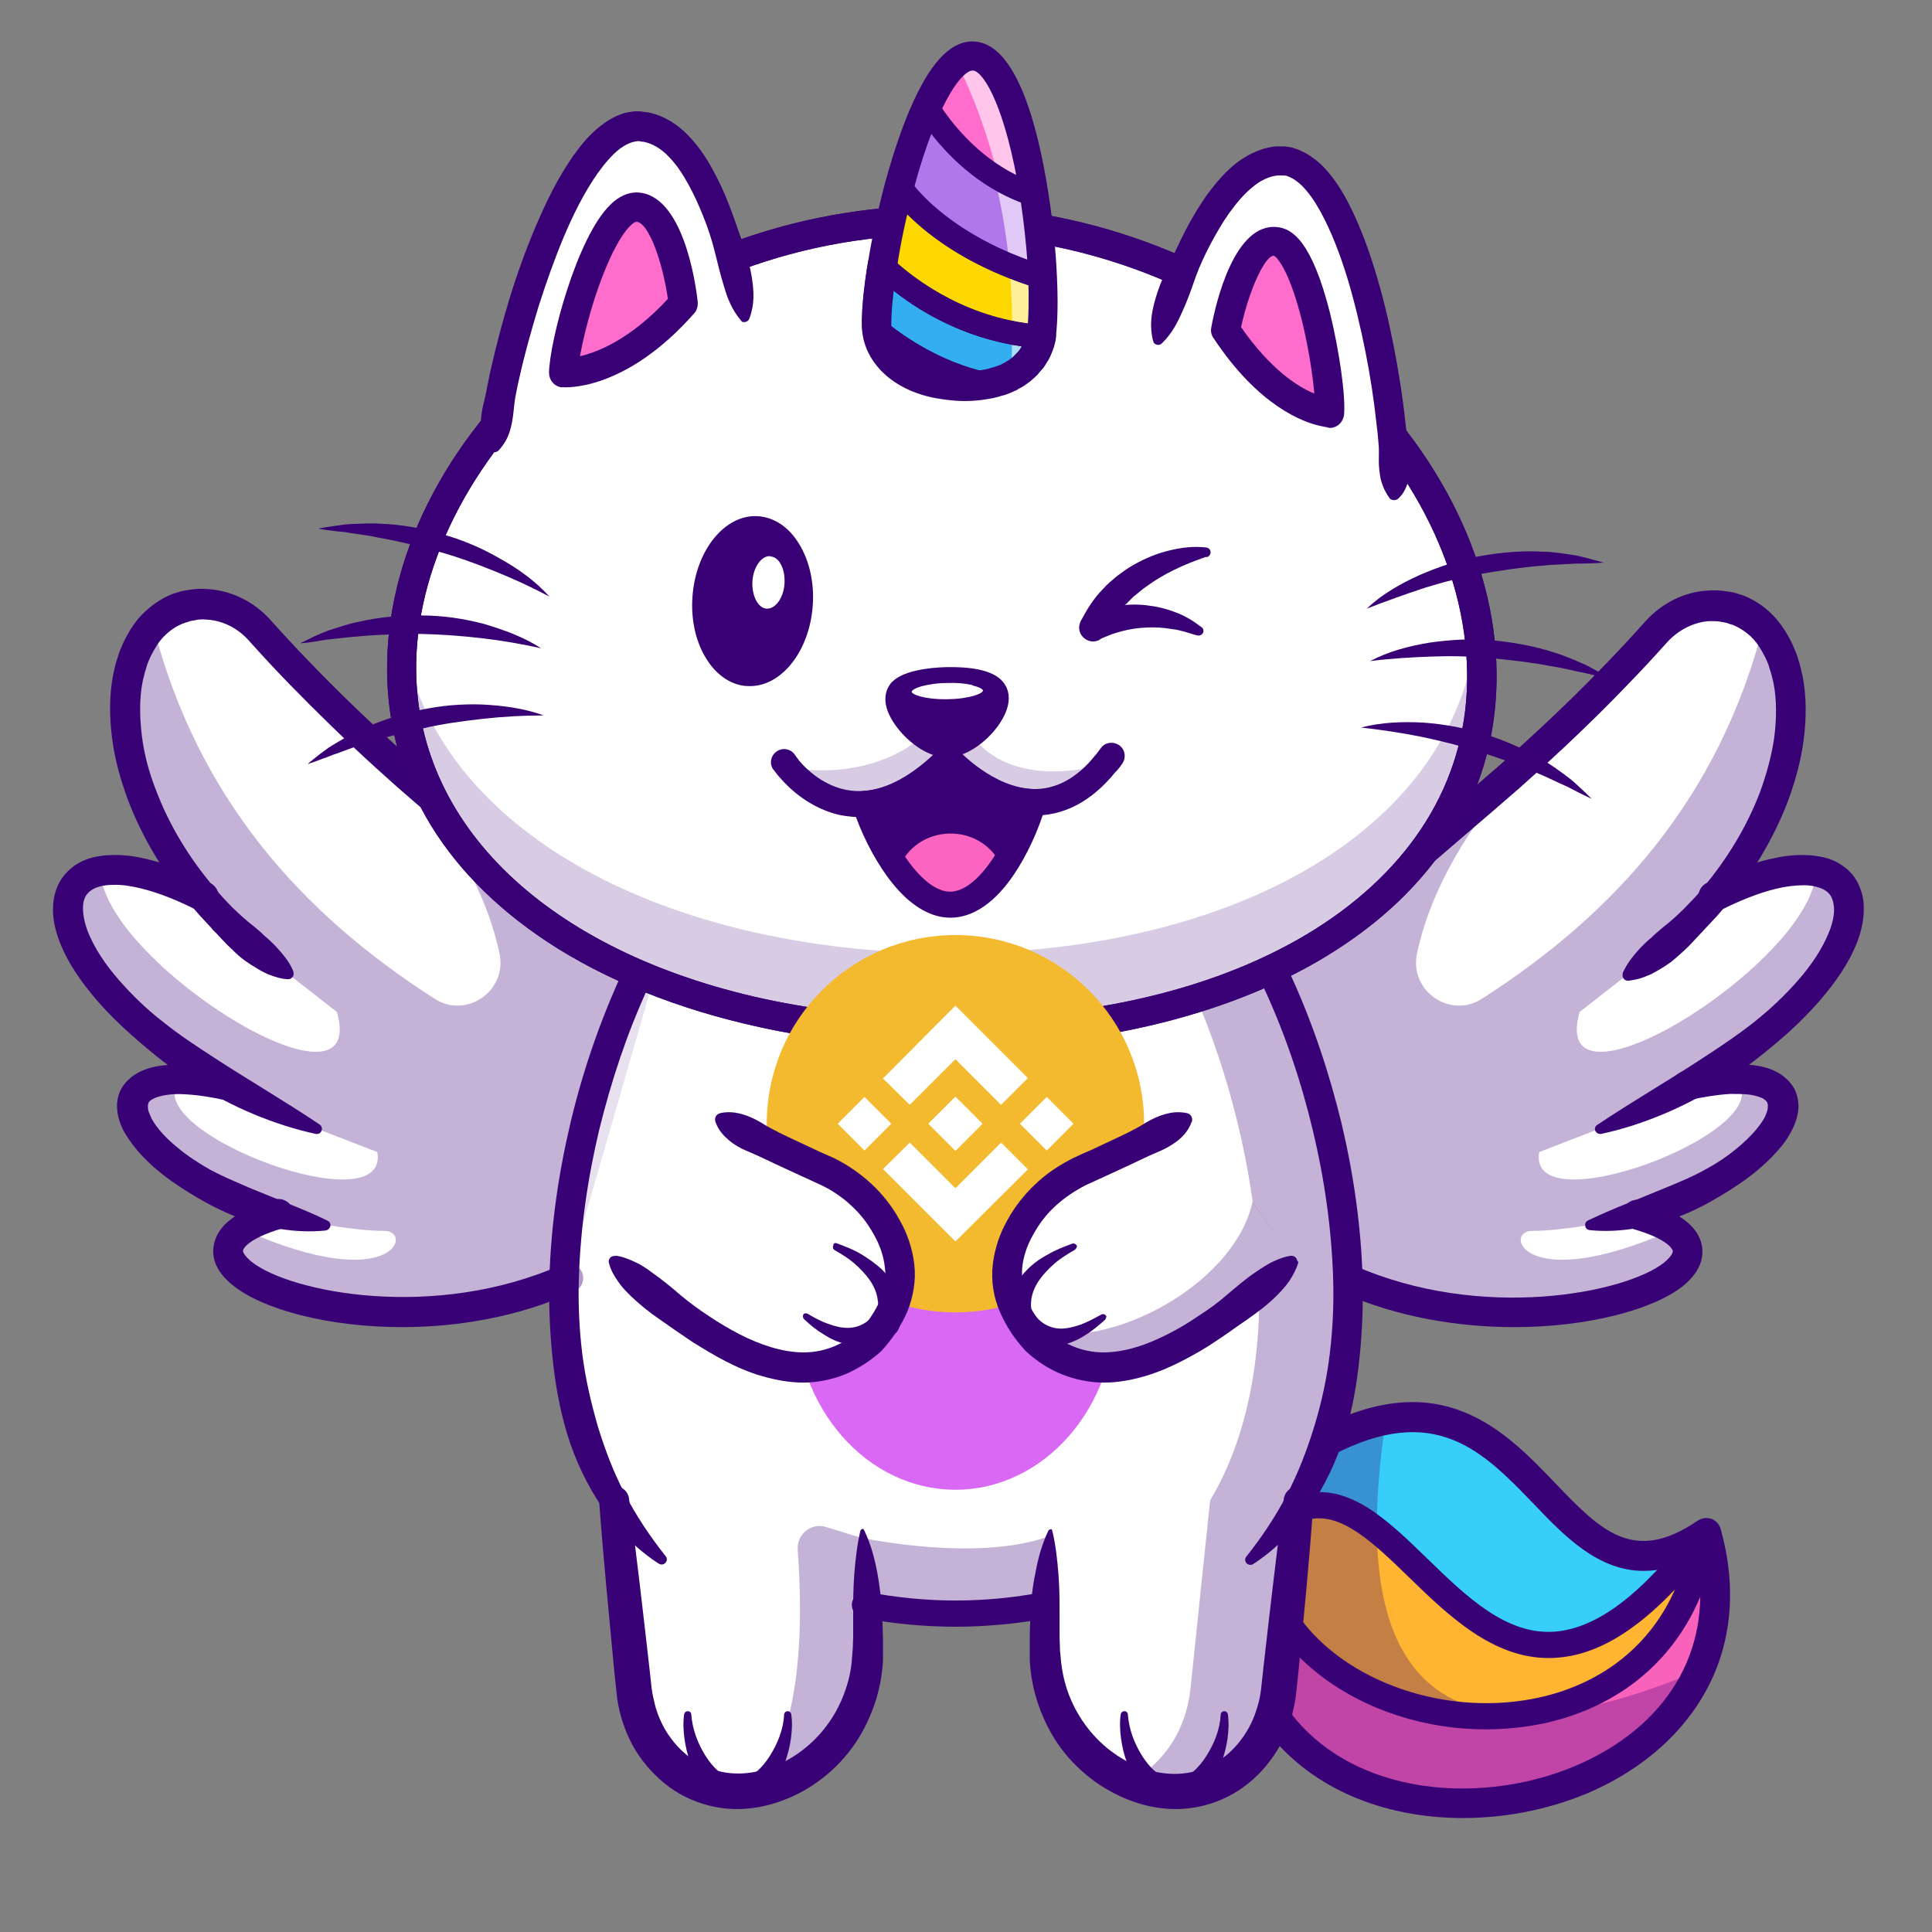 <?xml version="1.0" encoding="utf-8"?>
<!-- Generator: Adobe Illustrator 23.0.5, SVG Export Plug-In . SVG Version: 6.00 Build 0)  -->
<svg version="1.1" id="Layer_1" xmlns="http://www.w3.org/2000/svg" xmlns:xlink="http://www.w3.org/1999/xlink" x="0px" y="0px"
	 viewBox="0 0 512 512" style="enable-background:new 0 0 512 512;" xml:space="preserve">
<rect x="0" y="0" width="512" height="512" fill="#808080" stroke="none"/>
<style type="text/css">
	.st0{fill:#FFFFFF;}
	.st1{fill:#390176;}
	.st2{opacity:0.3;}
	.st3{fill:#37CEF7;}
	.st4{fill:#F962BB;}
	.st5{fill:#FFB531;}
	.st6{opacity:0.6;}
	.st7{fill:#D969F4;}
	.st8{opacity:0.2;}
	.st9{fill:#390075;}
	.st10{fill:#FE6DCB;}
	.st11{fill:#33AEF1;}
	.st12{fill:#FDD800;}
	.st13{fill:#B177EA;}
	.st14{fill:#FB64C0;}
	.st15{fill:#F3BA2F;}
</style>
<g>
	<g>
		<g>
			<g>
				<g>
					<path class="st0" d="M333.9,258.4l23.2,80.4c25.7,11.4,54.9,10.5,73,5.1c18.6-5.6,25.4-15.9,3.9-22.2
						c40.4-11.8,52.3-41.8,15.3-35.3c55.6-33.1,51-72,4.7-48.8c29.1-34.4,24.7-74.8,1.9-77.2c-6.4-0.7-12.7,2-17,6.8
						c-12,13.4-24.9,26-38.5,38c-13.8,12.3-28.3,23.9-43.3,35.1L333.9,258.4z"/>
				</g>
			</g>
			<g>
				<path class="st1" d="M356.4,239.3c1.4-2.4,3.2-4.5,5-6.4s3.8-3.6,5.8-5.3s4-3.3,6-5l6.2-4.8c4.1-3.2,8.1-6.5,12.1-9.9l5.9-5.1
					l5.8-5.2c7.7-7,15.2-14.2,22.4-21.7c3.6-3.7,7.1-7.5,10.6-11.4c4.2-4.6,10.1-7.7,16.5-8c1.6-0.1,3.2-0.1,4.7,0.2
					c0.8,0.1,1.6,0.2,2.3,0.4l2.3,0.7c3,1.2,5.7,3,7.9,5.3c2.2,2.3,3.8,4.9,5.1,7.6l0.9,2.1c0.3,0.7,0.5,1.4,0.7,2.1
					c0.5,1.4,0.7,2.8,1.1,4.2c1.1,5.7,1,11.4,0.3,16.9s-2.2,10.9-4.1,16.1c-3.9,10.3-9.7,19.8-16.7,28.1c-0.9,1-1.7,2.1-2.7,3.1
					l-2.8,3c-0.5,0.5-0.9,1-1.4,1.5l-1.4,1.5c-0.9,1-1.9,2-2.9,2.9s-2,1.8-3.1,2.7c-1.1,0.8-2.2,1.5-3.4,2.2c-0.6,0.3-1.2,0.7-1.8,1
					c-0.6,0.3-1.3,0.5-1.9,0.8c-1.3,0.5-2.7,0.8-4.2,1c-0.8,0.1-1.6-0.5-1.6-1.4c0-0.3,0-0.5,0.1-0.7v-0.1c1.3-2.8,3-4.7,4.7-6.6
					c0.9-0.9,1.8-1.8,2.8-2.6c0.9-0.9,1.9-1.7,2.8-2.5c0.5-0.4,1-0.8,1.5-1.2l1.4-1.2c0.9-0.8,1.9-1.7,2.8-2.6l2.6-2.7
					c0.9-0.9,1.7-1.9,2.5-2.9c6.5-7.7,11.8-16.4,15.3-25.7c1.7-4.7,3-9.5,3.7-14.3c0.6-4.8,0.7-9.8-0.2-14.4
					c-0.3-1.1-0.5-2.3-0.9-3.4c-0.2-0.5-0.3-1.1-0.5-1.6l-0.7-1.6c-1-2-2.1-3.9-3.6-5.4s-3.2-2.6-5.1-3.4c-0.5-0.1-1-0.3-1.5-0.5
					c-0.5-0.1-1-0.2-1.5-0.3c-1-0.2-2.1-0.2-3.1-0.2c-4.1,0.2-8.2,2.3-11.1,5.4c-3.5,3.9-7.1,7.8-10.8,11.6
					c-7.3,7.6-15,15-22.8,22.1l-5.9,5.3l-6,5.2l-12,10.3c-4,3.5-8,6.9-12.4,9.9c-4.3,3.1-8.8,5.8-14.2,7.4c-0.8,0.2-1.5-0.2-1.7-1
					C356.1,240,356.1,239.6,356.4,239.3L356.4,239.3z"/>
			</g>
			<g>
				<path class="st1" d="M452.3,234c5.2-2.6,10.6-4.9,16.6-6.3c3-0.7,6-1.2,9.3-1.1c1.6,0,3.3,0.2,5.1,0.6c1.7,0.4,3.5,1.1,5.1,2.3
					c1.6,1.1,3.1,2.7,4,4.6c0.9,1.8,1.4,3.8,1.5,5.6c0.2,3.7-0.6,6.9-1.7,9.9c-2.3,5.9-5.9,10.8-9.7,15.3
					c-3.9,4.5-8.1,8.5-12.6,12.2c-4.4,3.7-9.1,7.2-13.9,10.3c-4.9,3-10,5.7-15.3,7.9c-5.3,2.2-10.7,4-16.4,5.2l0,0
					c-0.7,0.1-1.4-0.3-1.6-1c-0.1-0.6,0.1-1.1,0.6-1.4c9.4-6.3,19-11.8,28.1-17.8c4.6-3,9.1-6,13.4-9.4s8.2-7.1,11.7-11.1
					s6.5-8.4,8.3-13c0.9-2.3,1.4-4.6,1.2-6.5c-0.2-2-0.8-3.3-2.1-4.2c-1.3-0.9-3.5-1.5-5.8-1.5s-4.8,0.3-7.3,0.9
					c-5,1.2-10,3.3-14.8,5.7l0,0c-2,1-4.3,0.2-5.3-1.8C449.5,237.4,450.3,235,452.3,234L452.3,234z"/>
			</g>
			<g>
				<path class="st1" d="M446.2,283.9c3.9-0.9,7.9-1.6,12.1-1.8c2.1-0.1,4.3-0.1,6.5,0.2c2.2,0.3,4.6,0.8,7.1,2.4
					c1.2,0.8,2.4,1.9,3.3,3.3s1.3,3.1,1.4,4.6s-0.2,2.9-0.6,4.2c-0.4,1.2-0.9,2.4-1.5,3.4c-1.1,2.1-2.5,3.8-4,5.4
					c-1.4,1.6-3,3-4.6,4.4c-3.2,2.7-6.6,4.9-10.1,7s-7.1,4-10.9,5.4c-7.5,2.8-15.6,4.4-23.6,3.6c-0.8-0.1-1.3-0.7-1.2-1.5
					c0-0.5,0.3-0.9,0.8-1.1l0,0c3.6-1.7,7.1-3.2,10.6-4.6s6.9-2.8,10.3-4.2c3.4-1.4,6.8-2.8,10-4.6c3.2-1.7,6.3-3.8,9-6.1
					c2.7-2.3,5.2-4.9,6.7-7.5c0.4-0.7,0.6-1.3,0.8-1.9c0.2-0.6,0.2-1.1,0.2-1.5s-0.1-0.6-0.2-0.9c-0.1-0.2-0.4-0.5-0.8-0.8
					s-1-0.5-1.6-0.7c-0.7-0.2-1.4-0.4-2.2-0.5c-1.6-0.2-3.3-0.2-5.1-0.2c-3.5,0.2-7.2,0.8-10.8,1.6l0,0c-2.1,0.5-4.3-0.9-4.7-3
					C442.7,286.5,444,284.4,446.2,283.9L446.2,283.9z"/>
			</g>
			<g>
				<path class="st1" d="M401.3,351.7c-14.8,0-31-2.6-45.8-9.2c-2-0.9-2.9-3.2-2-5.2s3.2-2.9,5.2-2c33.8,15,72.1,7.4,82.3-0.7
					c1.7-1.4,2.4-2.6,2.3-3.1c0-0.1-0.7-3-10.5-5.8c-2.1-0.6-3.3-2.8-2.7-4.9c0.6-2.1,2.8-3.3,4.9-2.7c9.8,2.9,15,6.8,16,11.9
					c0.5,2.7,0.1,6.7-5.1,10.9C438.1,347,421,351.7,401.3,351.7z"/>
			</g>
			<g class="st2">
				<path class="st1" d="M489.3,246.8L489.3,246.8c-2.4,12.2-18,27.1-39.1,39.5c-7,4.1-14.6,8-22.6,11.4l-19.7,7.6
					c-3.3,19.3,60.4-4.4,53.2-17.8c5.3,0.7,8.6,1.8,10.5,3.3c3.7,3,1.3,7.4-4.1,12l0,0c-10.9,9.3-33.7,19.5-43.3,21.3
					c0,0-10.6,2.1-18.2,2.1s-2.6,17.2,36.7,0c0.4-0.2,0.8-0.3,1.2-0.5c19.8,13.4-39.2,34.1-86.3,13.1l-23.2-80.4l23.2-18.1
					c11.7-8.8,23.1-17.7,34.1-27.1l3.8-0.5c0,0-15.4,17.9-20,40.1c-2,9.8,8.8,17.3,17.2,11.9c35.4-22.7,62.9-53.2,74.7-99.2
					c0,0,10.6,13.8,6.1,35.9c-1.3,6.6-4,13.9-8.7,21.7l0,0c-4.7,7.8-11.3,16.3-20.6,25.1l-25.6,20c-8.7,30.9,62.4-13.6,62.7-37.6
					C488.2,234.8,490.5,240.4,489.3,246.8z"/>
			</g>
		</g>
		<g>
			<path class="st3" d="M451.4,406.8c-39.8,51.4-64.4,19-86.6,1c-7.3-6-14.4-10.4-21.7-9.7c2.2-5.4,4.9-10.7,8.1-16
				c5.9-3.1,11.2-4.9,16-5.8C408.7,368.2,414.7,430.7,451.4,406.8z"/>
		</g>
		<g>
			<path class="st4" d="M450.5,442.6c-17.8,39.8-87.4,49-113,11.7c-3.2-17-2.1-33.8,3.5-50.4c0.7-2,1.4-3.9,2.2-5.9
				c7.3-0.7,14.3,3.7,21.7,9.7c22.1,18.1,46.7,50.4,86.6-1c0.3-0.2,0.6-0.4,0.9-0.6c0,0.2,0.1,0.4,0.1,0.5
				C456.2,420.5,455,432.5,450.5,442.6z"/>
		</g>
		<g>
			<path class="st5" d="M452.7,405c-0.1,0.6-0.2,1.1-0.3,1.7c-10,58.3-86.6,59.2-111.5,23v-31.3c0.7-0.2,1.5-0.3,2.2-0.4
				c29.1-2.9,55.2,77.1,108.2,8.7C451.8,406.2,452.3,405.6,452.7,405z"/>
		</g>
		<g>
			<path class="st1" d="M387.7,481.8c-20.8,0-41.4-7.7-53.5-25.2c-1.2-1.8-0.8-4.3,1-5.5s4.3-0.8,5.5,1c16.9,24.5,53.4,26.8,79,14.9
				c23.4-10.9,34.4-31.1,29.9-54.5c-5.1,2.7-9.7,3.8-14,3.8c-12.1,0-21-9.2-29.1-17.7c-13.5-14-26.2-27.2-53.5-12.9
				c-1.9,1-4.3,0.3-5.4-1.7c-1-1.9-0.3-4.3,1.7-5.4c32.6-17,49.4,0.4,62.9,14.5c12,12.5,20.7,21.5,37.7,9.9c1.1-0.7,2.4-0.9,3.6-0.5
				s2.1,1.4,2.5,2.7c4.3,15.4,3,30.2-3.8,42.7c-6,11.1-16.1,20.2-29.2,26.3C412.4,479.1,400,481.8,387.7,481.8z"/>
		</g>
		<g>
			<path class="st1" d="M393.7,458.3c-22.4,0-44.2-10-55.6-26.6c-1.1-1.6-0.7-3.7,0.9-4.8c1.6-1.1,3.7-0.7,4.8,0.9
				c12.5,18.2,40.3,27.6,64.8,21.9c16.6-3.9,28.9-14,35.3-28.5c-10.8,11.4-21.1,17.4-31.2,18.1c-0.8,0.1-1.5,0.1-2.3,0.1
				c-14.9,0-26.6-11.3-36.9-21.3c-9.7-9.4-18.1-17.5-26.8-15.4c-1.9,0.5-3.7-0.7-4.2-2.5c-0.5-1.9,0.7-3.7,2.5-4.2
				c12.5-3.1,22.6,6.7,33.3,17.1c10.3,10,20.9,20.3,33.8,19.3c11.2-0.9,23.2-10,36.7-27.9c1-1.3,2.7-1.7,4.1-1.1
				c1.5,0.6,2.3,2.1,2.1,3.7c-3.8,25.6-20.1,43.6-44.9,49.4C404.7,457.7,399.2,458.3,393.7,458.3z"/>
		</g>
		<g class="st2">
			<path class="st1" d="M450.5,442.6c-17.8,39.8-87.4,49-113,11.7c-3.2-17-2.1-33.8,3.5-50.4c0.7-2,1.4-3.9,2.2-5.9
				c2.2-5.4,4.9-10.7,8.1-16c5.9-3.1,11.2-4.9,16-5.8c-1.9,12.1-2.6,22.5-2.4,31.5C366.4,460.1,402.3,462.8,450.5,442.6z"/>
		</g>
		<g>
			<g>
				<path class="st0" d="M344.1,397.6L344.1,397.6l-5.2,49.8c-0.6,5.7-2.5,11.2-5.8,15.8c-8.8,12.1-23.6,14.9-37.2,7.3
					c-11.9-6.6-19-19.4-19.2-33.1c0-4.2,0-8.3,0.1-12c0.1,0,0.2,0,0.3,0h-0.3l0,0c-13.7,2.6-27.4,2.9-41.1,1c-2-0.3-4-0.6-6-1v-0.1
					h-0.5c0.2,0,0.3,0.1,0.5,0.1c0.1,3.8,0.2,7.8,0.1,12c-0.2,13.6-7.3,26.4-19.2,33.1c-4.8,2.7-9.7,4.1-14.5,4.2
					c-8.8,0.3-17-3.6-22.7-11.5c-3.3-4.6-5.2-10.1-5.8-15.8l-5.2-49.8l0,0c-22.9-38.1-12.3-98.6,5.7-137.7h170.1
					C356.4,299,366.9,359.5,344.1,397.6z"/>
			</g>
			<g>
				<path class="st0" d="M229.7,425.3L229.7,425.3c-0.2,0.1-0.3,0-0.5,0H229.7z"/>
			</g>
			<g>
				<path class="st0" d="M277.1,425.3c-0.1,0-0.2,0-0.3,0l0,0H277.1z"/>
			</g>
			<g>
				<path class="st0" d="M229.2,425.3h0.5v0.1C229.5,425.4,229.4,425.3,229.2,425.3z"/>
			</g>
			<g>
				<path class="st0" d="M277.1,425.3c-0.1,0-0.2,0-0.3,0l0,0H277.1z"/>
			</g>
		</g>
		<g>
			<g>
				<g>
					<path class="st0" d="M173.9,258.4l-23.2,80.4c-25.7,11.4-54.9,10.5-73,5.1c-18.6-5.6-25.4-15.9-3.9-22.2
						c-40.4-11.8-52.3-41.8-15.3-35.3c-55.6-33.1-51-72-4.7-48.8c-29.1-34.4-24.7-74.8-1.9-77.2c6.4-0.7,12.7,2,17,6.8
						c12,13.4,24.9,26,38.5,38c13.8,12.3,28.3,23.9,43.3,35.1L173.9,258.4z"/>
				</g>
			</g>
			<g>
				<path class="st1" d="M149.9,241.4c-5.4-1.5-9.9-4.3-14.2-7.4c-4.3-3-8.4-6.4-12.4-9.9l-12-10.3l-6-5.2l-5.9-5.3
					c-7.8-7.1-15.4-14.5-22.8-22.1c-3.7-3.8-7.3-7.7-10.8-11.6c-2.9-3.2-6.9-5.2-11.1-5.4c-1-0.1-2.1-0.1-3.1,0.2
					c-0.5,0.1-1,0.1-1.5,0.3s-1,0.3-1.5,0.5c-1.9,0.7-3.6,1.9-5.1,3.4s-2.6,3.4-3.6,5.4l-0.7,1.6c-0.2,0.5-0.4,1.1-0.5,1.6
					c-0.4,1.1-0.6,2.3-0.9,3.4c-0.9,4.6-0.8,9.5-0.2,14.4s1.9,9.7,3.7,14.3c3.5,9.3,8.8,18,15.3,25.7c0.8,0.9,1.6,1.9,2.5,2.9
					l2.6,2.7c0.9,0.9,1.8,1.7,2.8,2.6l1.4,1.2c0.5,0.4,1,0.8,1.5,1.2c1,0.8,1.9,1.6,2.8,2.5c1,0.8,1.9,1.7,2.8,2.6
					c1.7,1.9,3.5,3.8,4.7,6.6v0.1c0.3,0.8,0,1.7-0.8,2c-0.2,0.1-0.5,0.1-0.8,0.1c-1.5-0.1-2.9-0.5-4.2-1c-0.7-0.2-1.3-0.5-1.9-0.8
					s-1.2-0.6-1.8-1c-1.2-0.7-2.3-1.4-3.4-2.2s-2.1-1.7-3.1-2.7c-1-0.9-2-1.9-2.9-2.9l-1.4-1.5c-0.5-0.5-1-0.9-1.4-1.5l-2.8-3
					c-0.9-1-1.8-2.1-2.7-3.1c-7-8.3-12.8-17.7-16.7-28.1c-1.9-5.2-3.4-10.5-4.1-16.1c-0.7-5.5-0.8-11.2,0.3-16.9
					c0.3-1.4,0.6-2.8,1.1-4.2c0.2-0.7,0.4-1.4,0.7-2.1l0.9-2.1c1.3-2.7,2.9-5.4,5.1-7.6c2.2-2.2,4.9-4.1,7.9-5.3l2.3-0.7
					c0.8-0.2,1.6-0.3,2.3-0.4c1.6-0.3,3.2-0.3,4.7-0.2c6.4,0.4,12.3,3.4,16.5,8c3.5,3.9,7,7.7,10.6,11.4
					c7.2,7.5,14.7,14.7,22.4,21.7l5.8,5.2l5.9,5.1c4,3.4,7.9,6.8,12.1,9.9l6.2,4.8c2,1.6,4.1,3.3,6,5c2,1.7,4,3.4,5.8,5.3
					c1.8,1.9,3.6,3.9,5,6.4l0,0c0.4,0.7,0.2,1.5-0.5,1.9C150.7,241.5,150.3,241.5,149.9,241.4z"/>
			</g>
			<g>
				<path class="st1" d="M52,241.1c-4.8-2.4-9.8-4.5-14.8-5.7c-2.5-0.6-5-1-7.3-0.9c-2.3,0-4.5,0.5-5.8,1.5c-1.3,0.9-2,2.2-2.1,4.2
					c-0.1,1.9,0.4,4.3,1.2,6.5c1.8,4.6,4.8,9,8.3,13s7.4,7.8,11.7,11.1c4.2,3.4,8.8,6.4,13.4,9.4c9.2,6,18.7,11.5,28.1,17.8
					c0.6,0.4,0.8,1.2,0.4,1.9c-0.3,0.5-0.9,0.7-1.4,0.6l0,0c-5.6-1.2-11.1-3-16.4-5.2s-10.4-4.9-15.3-7.9
					c-4.9-3.1-9.5-6.5-13.9-10.3c-4.4-3.7-8.7-7.7-12.6-12.2c-3.8-4.5-7.4-9.4-9.7-15.3c-1.1-3-2-6.2-1.7-9.9
					c0.1-1.8,0.6-3.8,1.5-5.6s2.4-3.4,4-4.6c1.6-1.1,3.4-1.9,5.1-2.3c1.7-0.4,3.4-0.6,5.1-0.6c3.3-0.1,6.4,0.4,9.3,1.1
					c5.9,1.4,11.3,3.7,16.6,6.3c2,1,2.8,3.4,1.8,5.3C56.4,241.3,54,242.1,52,241.1L52,241.1L52,241.1z"/>
			</g>
			<g>
				<path class="st1" d="M59.9,291.6c-3.6-0.8-7.2-1.4-10.8-1.6c-1.8-0.1-3.5-0.1-5.1,0.2c-0.8,0.1-1.5,0.3-2.2,0.5
					s-1.2,0.5-1.6,0.7c-0.4,0.3-0.7,0.5-0.8,0.8c-0.1,0.2-0.2,0.5-0.2,0.9s0,0.9,0.2,1.5s0.5,1.2,0.8,1.9c1.5,2.7,4,5.3,6.7,7.5
					c2.7,2.3,5.8,4.3,9,6.1c3.2,1.7,6.6,3.1,10,4.6c3.4,1.4,6.9,2.8,10.3,4.2c3.5,1.4,7,2.8,10.6,4.6l0,0c0.7,0.3,1,1.2,0.6,1.8
					c-0.2,0.4-0.6,0.7-1.1,0.8c-8.1,0.8-16.1-0.7-23.6-3.6c-3.8-1.5-7.4-3.3-10.9-5.4s-6.9-4.3-10.1-7c-1.6-1.3-3.1-2.8-4.6-4.4
					c-1.4-1.6-2.8-3.4-4-5.4c-0.6-1-1.1-2.2-1.5-3.4c-0.4-1.3-0.6-2.7-0.6-4.2c0.1-1.5,0.5-3.2,1.4-4.6c0.9-1.4,2.1-2.5,3.3-3.3
					c2.4-1.5,4.8-2.1,7.1-2.4s4.4-0.3,6.5-0.2c4.2,0.2,8.2,0.9,12.1,1.8c2.1,0.5,3.5,2.6,3,4.7C64.2,290.8,62.1,292.1,59.9,291.6
					L59.9,291.6L59.9,291.6z"/>
			</g>
			<g>
				<path class="st1" d="M106.6,351.7c-19.7,0-36.9-4.7-44.8-11c-5.2-4.1-5.7-8.2-5.1-10.9c1-5.2,6.2-9.1,16-11.9
					c2.1-0.6,4.3,0.6,4.9,2.7s-0.6,4.3-2.7,4.9c-9.8,2.9-10.4,5.7-10.5,5.8c-0.1,0.6,0.6,1.7,2.3,3.1c10.2,8.1,48.5,15.8,82.3,0.7
					c2-0.9,4.3,0,5.2,2s0,4.3-2,5.2C137.5,349,121.3,351.7,106.6,351.7z"/>
			</g>
			<g class="st2">
				<path class="st1" d="M18.6,246.8L18.6,246.8c2.4,12.2,18,27.1,39.1,39.5c7,4.1,14.6,8,22.6,11.4l19.7,7.6
					c3.3,19.3-60.4-4.4-53.2-17.8c-5.3,0.7-8.6,1.8-10.5,3.3c-3.7,3-1.3,7.4,4.1,12l0,0c10.9,9.3,33.7,19.5,43.3,21.3
					c0,0,10.6,2.1,18.2,2.1s2.6,17.2-36.7,0c-0.4-0.2-0.8-0.3-1.2-0.5c-19.8,13.4,39.2,34.1,86.3,13.1l23.2-80.4l-23.2-18.1
					c-11.7-8.8-23.1-17.7-34.1-27.1l-3.8-0.5c0,0,15.4,17.9,20,40.1c2,9.8-8.8,17.3-17.2,11.9c-35.4-22.7-62.9-53.2-74.7-99.2
					c0,0-10.6,13.8-6.1,35.9c1.3,6.6,4,13.9,8.7,21.7l0,0c4.7,7.8,11.3,16.3,20.6,25.1l25.6,20c8.7,30.9-62.4-13.6-62.7-37.6
					C19.7,234.8,17.3,240.4,18.6,246.8z"/>
			</g>
		</g>
		<g class="st2">
			<g>
				<path class="st1" d="M344.1,397.6L344.1,397.6l-5.2,49.8c-0.6,5.7-2.5,11.2-5.8,15.8c-8,11.2-21.2,14.4-33.8,8.9
					c4-1.9,7.5-4.9,10.4-8.9c3.3-4.6,5.2-10.1,5.8-15.8l5.2-49.8l0,0c22.8-38.1,12.3-98.6-5.7-137.7h23.4
					C356.4,299,366.9,359.5,344.1,397.6z"/>
			</g>
		</g>
		<g class="st6">
			<g>
				<path class="st0" d="M200.7,474.1c-10.4,2-20.6-1.8-27.2-11c-3.3-4.6-5.2-10.1-5.8-15.8l-5.2-49.8l0,0
					c-22.9-38.1-12.3-98.6,5.7-137.7H179c-18,39.1-28.6,99.6-5.7,137.7l0,0l5.2,49.8c0.6,5.7,2.5,11.2,5.8,15.8
					C188.6,469.1,194.4,472.8,200.7,474.1z"/>
			</g>
			<g>
				<path class="st0" d="M316.6,474.1c-6.6,1.3-13.8,0.1-20.7-3.7c-11.9-6.6-19-19.4-19.2-33.1c0-3.6,0-7.1,0.1-10.4
					c0.7-0.1,1.4-0.1,2.2-0.2l-1-18.9l0,0c5.4,0,9.8,4.5,9.7,9.9l-0.1,7.7c-0.1,3.8-0.2,7.9-0.1,12.2c0.2,13.6,7.3,26.3,19.1,32.9
					C309.9,472.3,313.2,473.5,316.6,474.1z"/>
			</g>
		</g>
		<g>
			<ellipse class="st7" cx="253.2" cy="346.3" rx="42.5" ry="48.5"/>
		</g>
		<g>
			<path class="st1" d="M171.8,261.6c-5.6,12.1-9.8,24.8-13,37.8c-3.1,13-5,26.3-5.4,39.5c-0.2,6.6,0.1,13.3,0.9,19.8
				c0.8,6.5,2.3,12.9,4.1,19.2c1.9,6.2,4.2,12.3,7.2,18c3,5.8,6.6,11.2,10.8,16.5l0,0c0.5,0.6,0.4,1.4-0.2,1.9
				c-0.5,0.4-1.1,0.4-1.6,0.1c-5.9-3.8-11-9-15-14.9s-7.1-12.4-9.2-19.2c-2.1-6.8-3.3-13.8-4-20.7c-0.7-7-1-14-0.8-20.9
				c0.4-13.9,2.4-27.7,5.6-41.2c3.2-13.5,7.7-26.6,13.5-39.3c0.9-2,3.3-2.9,5.3-2C171.9,257.2,172.7,259.6,171.8,261.6L171.8,261.6
				L171.8,261.6z"/>
		</g>
		<g>
			<path class="st1" d="M229.1,405.7c1.7,3.6,2.7,7.4,3.4,11.1c0.7,3.8,1.1,7.6,1.3,11.4c0.1,1.9,0.1,3.8,0.2,5.7v2.9
				c0,0.5,0,1,0,1.5v1.6c-0.2,4.1-1,8.3-2.4,12.2c-1.4,3.9-3.3,7.7-5.8,11.1s-5.5,6.4-9,8.9c-3.4,2.5-7.2,4.4-11.3,5.7
				c-4.1,1.3-8.5,1.9-12.9,1.5s-8.8-1.8-12.6-4s-7.1-5.3-9.7-8.7c-2.7-3.5-4.5-7.5-5.7-11.6c-0.6-2.1-1-4.2-1.2-6.3l-0.6-5.7
				c-1.4-15-2.9-29.9-4-44.9c-0.2-2.2,1.5-4.1,3.7-4.3c2.1-0.2,4,1.4,4.2,3.4c2,14.9,3.7,29.9,5.4,44.8l0.6,5.5
				c0.2,1.6,0.6,3.2,1,4.8c0.9,3.1,2.3,6,4.2,8.5c3.8,5.1,9.4,8.5,15.6,9.1c6.2,0.6,12.7-1.5,18.1-5.3c5.4-3.8,9.6-9.2,12-15.5
				c1.2-3.1,2-6.4,2.2-9.8l0.1-1.3c0-0.4,0.1-0.8,0.1-1.3l0.1-2.8c0-1.8,0-3.7,0-5.6c0-3.7,0-7.4,0.3-11.2c0.3-3.7,0.7-7.5,1.6-11.4
				l0,0c0.1-0.4,0.5-0.6,0.9-0.5C228.8,405.3,229,405.5,229.1,405.7z"/>
		</g>
		<g>
			<path class="st1" d="M183.2,454.4c0.3,3.9,1.7,7.6,3.7,10.8c1,1.6,2.2,3.1,3.5,4.2c0.7,0.5,1.3,1.1,2,1.4l0.5,0.2
				c0.2,0.1,0.3,0.1,0.4,0.1c0.3,0.1,0.5,0,0.7,0.1l0.8,0.2c1.8,0.5,2.9,2.5,2.3,4.3c-0.5,1.8-2.5,2.9-4.3,2.3h-0.1
				c-0.8-0.3-1.6-0.5-2.2-0.9c-0.3-0.2-0.6-0.4-0.9-0.6l-0.8-0.6c-1.1-0.8-1.9-1.8-2.6-2.7c-1.4-1.9-2.4-3.9-3.2-6s-1.3-4.2-1.6-6.4
				c-0.3-2.2-0.4-4.4-0.1-6.5c0.1-0.5,0.6-0.9,1.1-0.8C182.8,453.5,183.2,453.9,183.2,454.4L183.2,454.4z"/>
		</g>
		<g>
			<path class="st1" d="M209.7,454.3c0.3,2.2,0.2,4.3-0.1,6.5s-0.9,4.3-1.6,6.4c-0.8,2.1-1.8,4.1-3.2,6c-0.7,0.9-1.5,1.9-2.6,2.7
				l-0.8,0.6c-0.3,0.2-0.6,0.4-0.9,0.6c-0.6,0.4-1.4,0.6-2.2,0.9c-1.8,0.6-3.8-0.4-4.4-2.2c-0.6-1.8,0.4-3.8,2.2-4.4h0.1l0.8-0.2
				c0.2-0.1,0.4,0,0.7-0.1c0.1,0,0.3-0.1,0.4-0.1l0.5-0.2c0.6-0.3,1.3-0.8,2-1.4c1.3-1.1,2.5-2.6,3.5-4.2c2-3.2,3.5-6.9,3.7-10.8
				l0,0c0-0.5,0.5-1,1.1-0.9C209.2,453.5,209.6,453.8,209.7,454.3z"/>
		</g>
		<g>
			<path class="st1" d="M342,258.3c5.8,12.6,10.2,25.8,13.5,39.3c3.2,13.5,5.2,27.3,5.6,41.2c0.2,7-0.1,14-0.8,20.9
				c-0.7,7-1.9,14-4,20.7c-2.1,6.8-5.2,13.3-9.2,19.2c-4.1,5.9-9.1,11.1-15,14.9c-0.6,0.4-1.5,0.2-1.9-0.4c-0.3-0.5-0.3-1.1,0.1-1.6
				l0,0c4.2-5.3,7.8-10.7,10.8-16.5s5.3-11.8,7.2-18c1.9-6.2,3.3-12.6,4.1-19.2c0.8-6.5,1.1-13.2,0.9-19.8
				c-0.4-13.3-2.3-26.6-5.4-39.5c-3.1-13-7.4-25.7-13-37.8l0,0c-0.9-2,0-4.3,2-5.3C338.7,255.4,341,256.3,342,258.3L342,258.3z"/>
		</g>
		<g>
			<path class="st1" d="M278.9,405.8c0.9,3.8,1.3,7.6,1.6,11.4c0.3,3.7,0.3,7.5,0.3,11.2c0,1.9,0,3.7,0,5.6l0.1,2.8
				c0,0.5,0,0.9,0.1,1.3l0.1,1.3c0.3,3.4,1,6.7,2.2,9.8c2.4,6.2,6.6,11.7,12,15.5s11.9,5.9,18.1,5.3s11.8-3.9,15.6-9.1
				c1.9-2.5,3.3-5.4,4.2-8.5c0.5-1.6,0.8-3.1,1-4.8l0.6-5.5c1.7-14.9,3.4-29.9,5.4-44.8c0.3-2.2,2.3-3.7,4.5-3.4
				c2.1,0.3,3.6,2.2,3.4,4.2c-1.1,15-2.5,30-4,44.9l-0.6,5.7c-0.2,2.1-0.7,4.2-1.2,6.3c-1.2,4.1-3,8.1-5.7,11.6
				c-2.6,3.5-5.9,6.5-9.7,8.7c-3.8,2.2-8.2,3.6-12.6,4s-8.8-0.2-12.9-1.5s-7.9-3.3-11.3-5.7c-3.4-2.5-6.5-5.5-9-8.9
				s-4.4-7.2-5.8-11.1s-2.2-8.1-2.4-12.2v-1.6c0-0.5,0-1,0-1.5v-2.9c0-1.9,0.1-3.8,0.2-5.7c0.1-3.8,0.5-7.6,1.3-11.4
				c0.7-3.8,1.7-7.5,3.4-11.1c0.2-0.4,0.6-0.5,1-0.4C278.7,405.4,278.8,405.6,278.9,405.8L278.9,405.8z"/>
		</g>
		<g>
			<path class="st1" d="M325.4,454.3c0.3,2.2,0.2,4.3-0.1,6.5c-0.3,2.2-0.9,4.3-1.6,6.4c-0.8,2.1-1.8,4.1-3.2,6
				c-0.7,0.9-1.5,1.9-2.6,2.7l-0.8,0.6c-0.3,0.2-0.6,0.4-0.9,0.6c-0.6,0.4-1.4,0.6-2.2,0.9c-1.8,0.6-3.8-0.4-4.4-2.2
				c-0.6-1.8,0.4-3.8,2.2-4.4h0.1l0.8-0.2c0.2-0.1,0.4,0,0.7-0.1c0.1,0,0.3-0.1,0.4-0.1l0.5-0.2c0.6-0.3,1.3-0.8,2-1.4
				c1.3-1.1,2.5-2.6,3.5-4.2c2-3.2,3.5-6.9,3.7-10.8l0,0c0-0.5,0.5-1,1.1-0.9C324.9,453.5,325.3,453.8,325.4,454.3z"/>
		</g>
		<g>
			<path class="st1" d="M298.9,454.4c0.3,3.9,1.7,7.6,3.7,10.8c1,1.6,2.2,3.1,3.5,4.2c0.7,0.5,1.3,1.1,2,1.4l0.5,0.2
				c0.1,0.1,0.3,0.1,0.4,0.1c0.3,0.1,0.5,0,0.7,0.1l0.8,0.2c1.8,0.5,2.9,2.5,2.3,4.3c-0.5,1.8-2.5,2.9-4.3,2.3h-0.1
				c-0.8-0.3-1.6-0.5-2.2-0.9c-0.3-0.2-0.6-0.4-0.9-0.6l-0.8-0.6c-1.1-0.8-1.9-1.8-2.6-2.7c-1.4-1.9-2.4-3.9-3.2-6
				c-0.8-2.1-1.3-4.2-1.6-6.4c-0.3-2.2-0.4-4.4-0.1-6.5c0.1-0.5,0.6-0.9,1.1-0.8C298.5,453.5,298.9,453.9,298.9,454.4L298.9,454.4z"
				/>
		</g>
		<g>
			<path class="st1" d="M253.2,431.1c-8.2,0-16.5-0.8-24.6-2.3c-1.9-0.4-3.1-2.2-2.8-4.1c0.4-1.9,2.2-3.1,4.1-2.8
				c15.5,3,31.2,3,46.7,0c1.9-0.4,3.7,0.9,4.1,2.8s-0.9,3.7-2.8,4.1C269.6,430.3,261.4,431.1,253.2,431.1z"/>
		</g>
		<g>
			<g>
				<g>
					<path class="st0" d="M392.7,180.9c-1.1,59.5-65.9,94.3-144.9,92.8s-142.4-38.8-141.3-98.2c1.1-59.5,66.4-118.6,145.4-117.1
						C330.9,59.8,393.8,121.4,392.7,180.9z"/>
				</g>
			</g>
			<g class="st8">
				<g>
					<path class="st9" d="M249.1,273.5c-79-1.5-142.4-38.8-141.3-98.2c0-0.4,0-0.7,0-1.1c11.7,47.8,69.3,77,139.1,78.4
						c78.9,1.5,143.6-33.2,144.9-92.5c1.5,6.9,2.3,13.8,2.1,20.7C392.9,240.1,328.2,275,249.1,273.5z"/>
				</g>
			</g>
			<g>
				<g>
					<path class="st9" d="M201.3,272.2c-21.5-4.7-40.8-12.4-56.4-22.7c-28.2-18.7-42.9-44.3-42.3-74.1c0.6-30.2,16.9-60.9,44.9-84.3
						c29.1-24.3,66.2-37.3,104.5-36.6S326.9,69.6,355,95c27,24.4,42.2,55.7,41.6,85.9c-0.6,29.8-16.2,54.9-45.1,72.5
						c-26.8,16.3-63.6,24.8-103.8,24.1C231.5,277.2,215.9,275.4,201.3,272.2z M281.3,65.7c-9.6-2.1-19.5-3.3-29.5-3.5
						c-79.7-1.5-140.4,58.6-141.5,113.3c-0.8,43.3,35.4,76.8,92.1,89.2c14,3,29.2,4.8,45.4,5.1c82,1.6,140-35,141-89
						c0.5-28-13.7-57.1-39.1-80.1C330.4,83.2,306.7,71.2,281.3,65.7z"/>
				</g>
			</g>
			<g>
				<g>
					<path class="st9" d="M201.3,272.2c-21.5-4.7-40.8-12.4-56.4-22.7c-28.2-18.7-42.9-44.3-42.3-74.1c0.6-30.2,16.9-60.9,44.9-84.3
						c29.1-24.3,66.2-37.3,104.5-36.6S326.9,69.6,355,95c27,24.4,42.2,55.7,41.6,85.9c-0.6,29.8-16.2,54.9-45.1,72.5
						c-26.8,16.3-63.6,24.8-103.8,24.1C231.5,277.2,215.9,275.4,201.3,272.2z M281.3,65.7c-9.6-2.1-19.5-3.3-29.5-3.5
						c-79.7-1.5-140.4,58.6-141.5,113.3c-0.8,43.3,35.4,76.8,92.1,89.2c14,3,29.2,4.8,45.4,5.1c82,1.6,140-35,141-89
						c0.5-28-13.7-57.1-39.1-80.1C330.4,83.2,306.7,71.2,281.3,65.7z"/>
				</g>
			</g>
			<g>
				<g>
					<path class="st10" d="M261.3,101.8c-2.3,0.4-5,0.6-7.9,0.4c-15.1-0.8-20.5-9.1-21-14.9C236.3,90.7,247,98.8,261.3,101.8z"/>
				</g>
			</g>
			<g>
				<g>
					<path class="st9" d="M260.2,105.5c-14.9-3.2-26.2-11.7-30.3-15.2c-0.7-0.6-1.2-1.5-1.3-2.4c0-0.3-0.1-0.7-0.1-1v-0.1
						c-0.1-4.4,0.4-10.3,1.5-17.2c0.2-1.5,1.3-2.7,2.7-3.1s2.9,0,3.9,1.1c0.1,0.2,15.5,16.2,39.6,17.8c1.1,0.1,2.1,0.6,2.8,1.4
						c0.7,0.8,1,1.9,0.8,3c-0.9,5.8-5.6,12.9-15.9,15.4c-0.7,0.2-1.4,0.3-2,0.4c-0.5,0.1-0.9,0.1-1.4,0
						C260.4,105.6,260.3,105.6,260.2,105.5z M261.3,101.8L261.3,101.8L261.3,101.8z M236.1,85.5c4.4,3.5,13.6,9.8,25.2,12.4
						c0.2,0,0.4-0.1,0.6-0.1l0,0c4.1-1,6.9-3.1,8.4-5.3c-15.7-2.3-27.4-9.6-33.8-14.6C236.3,80.8,236.1,83.4,236.1,85.5z"/>
				</g>
			</g>
			<g>
				<g>
					<path class="st11" d="M267.8,99.7c-1.4,0.7-3,1.4-4.9,1.8c-0.5,0.1-1.1,0.3-1.6,0.3c-14.2-3-25-11.2-29-14.5
						c0-0.3,0-0.5-0.1-0.8c-0.1-4.1,0.4-9.9,1.5-16.4c0,0,13,13.9,34.5,18c2.5,0.5,5,0.8,7.7,1C275.4,92.6,273,97,267.8,99.7z"/>
				</g>
				<g>
					<path class="st9" d="M260.9,102.3C246.7,99.2,236,91.1,232,87.7l-0.2-0.1v-0.2c0-0.2,0-0.5-0.1-0.7v-0.2
						c-0.1-4.1,0.4-9.8,1.5-16.5l0.2-1.1l0.7,0.8c0.1,0.1,13.1,13.8,34.2,17.9c2.6,0.5,5.1,0.8,7.6,1h0.6l-0.1,0.6
						c-0.7,4.4-3.9,8.5-8.4,10.9c-1.5,0.8-3.2,1.4-5,1.9c-0.6,0.2-1.2,0.3-1.7,0.4h-0.2C261.1,102.3,261,102.3,260.9,102.3z
						 M232.8,87.1c4.1,3.4,14.6,11.2,28.3,14.2c0.1,0,0.1,0,0.2,0c0.5-0.1,0.9-0.2,1.5-0.3c1.7-0.4,3.3-1,4.7-1.8l0,0
						c5.7-3,7.3-7.6,7.8-9.5c-2.4-0.2-4.7-0.5-7.2-1c-18.6-3.5-31-14.5-34.1-17.4c-1,6.2-1.4,11.4-1.3,15.3v0.2
						C232.8,86.8,232.8,87,232.8,87.1z"/>
				</g>
			</g>
			<g class="st6">
				<g>
					<path class="st0" d="M267.8,99.7c0.3-3.9,0.4-7.8,0.5-11.5c2.5,0.5,5,0.8,7.7,1C275.4,92.6,273,97,267.8,99.7z"/>
				</g>
			</g>
			<g>
				<g>
					<path class="st12" d="M275.9,89.2c-2.7-0.2-5.2-0.5-7.7-1c-21.5-4.1-34.5-18-34.5-18c1-6.6,2.6-13.9,4.5-21
						c0,0,7.5,12.3,29.2,21.2c2.7,1.1,5.6,2.2,8.8,3.1c0.3,6.1,0.2,11.5-0.3,15.4C276,89,276,89.1,275.9,89.2z"/>
				</g>
			</g>
			<g class="st6">
				<g>
					<path class="st0" d="M275.9,89.2c-2.7-0.2-5.2-0.5-7.7-1c0.1-6.3-0.2-12.2-0.7-17.8c2.7,1.1,5.6,2.2,8.8,3.1
						c0.3,6.1,0.2,11.5-0.3,15.4C276,89,276,89.1,275.9,89.2z"/>
				</g>
			</g>
			<g>
				<g>
					<path class="st13" d="M276.3,73.5c-3.2-1-6.1-2-8.8-3.1c-21.7-8.9-29.2-21.2-29.2-21.2c2.1-7.7,4.6-15.1,7.4-21.1
						c0,0,6,11,17.9,18.5c3.1,2,6.6,3.7,10.5,4.9C275.2,59.1,276,66.8,276.3,73.5z"/>
				</g>
				<g>
					<path class="st9" d="M276.8,74.2l-0.7-0.2c-3-0.9-6-2-8.8-3.1c-21.6-8.9-29.4-21.2-29.5-21.4l-0.1-0.2l0.1-0.2
						c2.2-8.2,4.8-15.5,7.4-21.2l0.4-0.9l0.5,0.9c0.1,0.1,6.1,11,17.7,18.3c3.3,2.1,6.8,3.8,10.4,4.9l0.3,0.1l0.1,0.3
						c1.2,7.4,2,15,2.3,22L276.8,74.2z M238.8,49.1c1,1.6,9,12.6,28.9,20.8c2.6,1.1,5.3,2,8,2.9c-0.3-6.6-1.1-13.8-2.2-20.8
						c-3.5-1.1-7-2.8-10.3-4.9c-9.9-6.3-15.8-15.1-17.5-17.8C243.3,34.7,240.9,41.5,238.8,49.1z"/>
				</g>
			</g>
			<g class="st6">
				<g>
					<path class="st0" d="M276.3,73.5c-3.2-1-6.1-2-8.8-3.1c-0.8-8.7-2.3-16.7-4-23.7c3.1,2,6.6,3.7,10.5,4.9
						C275.2,59.1,276,66.8,276.3,73.5z"/>
				</g>
			</g>
			<g>
				<g>
					<path class="st10" d="M274.1,51c-3.9-1.2-7.4-3-10.5-4.9c-11.9-7.5-17.9-18.5-17.9-18.5c2.3-4.9,4.7-8.9,7.3-11.1
						c1.7-1.5,3.4-2.3,5.1-2.2C265.7,14.7,271.2,32.4,274.1,51z"/>
				</g>
			</g>
			<g class="st6">
				<g>
					<path class="st0" d="M275,51.8c-3.9-1.2-7.4-3-10.5-4.9c-3.2-13.2-7.4-23.2-10.6-29.6c1.7-1.5,3.4-2.3,5.1-2.2
						C266.6,15.4,272.1,33.1,275,51.8z"/>
				</g>
			</g>
			<g>
				<g>
					<g>
						<path class="st9" d="M273.4,54.6c-0.1,0-0.2,0-0.3-0.1c-19.7-6.2-29.8-24.2-30.2-24.9c-0.5-0.9-0.5-1.9-0.1-2.8
							c4.9-10.5,9.9-15.4,15.3-15.1c10.6,0.5,16.2,21.7,19,39.4c0.2,1.1-0.2,2.2-1,2.9C275.3,54.6,274.3,54.8,273.4,54.6z M249.2,28
							c2.3,3.5,9.3,13.3,20.8,18.7c-3.9-20.7-9.3-28.5-12.2-28.7C256.1,17.8,252.9,20.5,249.2,28z"/>
					</g>
				</g>
				<g>
					<g>
						<path class="st9" d="M275.6,76.6c-0.1,0-0.2,0-0.3-0.1c-29.3-9-39.4-25-39.8-25.6c-0.4-0.7-0.6-1.6-0.4-2.4
							c2.3-8.3,4.9-15.8,7.6-21.6c0.5-1.1,1.6-1.8,2.7-1.8c1.2,0,2.3,0.6,2.8,1.6c0.1,0.2,9.3,16.5,26.6,22c1.1,0.4,2,1.3,2.1,2.5
							c1.2,7.5,2,15.2,2.3,22.3c0,1-0.4,2-1.2,2.6C277.5,76.5,276.5,76.8,275.6,76.6z M241.7,48.6c2.5,3.2,11.5,13.4,31.2,20.5
							c-0.4-4.9-0.9-10.1-1.7-15.2c-12.4-4.5-20.7-13.5-25-19.2C244.7,38.8,243.1,43.5,241.7,48.6z"/>
					</g>
				</g>
				<g>
					<g>
						<path class="st9" d="M265.9,90.9c-21.2-4.6-33.8-18-34.4-18.6c-0.7-0.7-1-1.7-0.8-2.6c1.1-6.9,2.7-14.2,4.6-21.3
							c0.3-1.2,1.3-2.1,2.6-2.3c1.2-0.2,2.5,0.4,3.1,1.5c0.1,0.1,9.4,14.7,36.3,22.9c1.3,0.4,2.1,1.5,2.2,2.8
							c0.3,6.4,0.2,11.9-0.3,15.9c0,0.2-0.1,0.4-0.1,0.6c-0.3,1.5-1.7,2.5-3.3,2.4C272.3,92.1,269,91.6,265.9,90.9z M275.9,89.2
							L275.9,89.2L275.9,89.2z M237.1,69.1c3.7,3.4,16.8,14.4,36,16.7c0.2-2.8,0.2-6.2,0.1-10c-18-5.9-28.3-14.4-33.5-19.8
							C238.7,60.4,237.8,64.8,237.1,69.1z"/>
					</g>
				</g>
				<g>
					<g>
						<path class="st9" d="M260.3,104.8c-14.7-3.2-25.9-11.6-30-15.1c-0.6-0.5-1-1.2-1.1-2c0-0.3-0.1-0.6-0.1-0.9v-0.1
							c-0.1-4.3,0.4-10.2,1.5-17c0.2-1.2,1-2.1,2.2-2.5c1.1-0.3,2.4,0,3.2,0.9c0.2,0.2,15.6,16.4,40.1,18c0.9,0.1,1.7,0.5,2.2,1.2
							s0.8,1.6,0.6,2.4c-0.9,5.5-5.4,12.4-15.3,14.8c-0.7,0.2-1.3,0.3-1.9,0.4c-0.4,0.1-0.8,0.1-1.1,0
							C260.5,104.9,260.4,104.8,260.3,104.8z M261.3,101.8L261.3,101.8L261.3,101.8z M235.4,85.8c4.4,3.5,13.9,10.1,26,12.8
							c0.3-0.1,0.5-0.1,0.8-0.2l0,0c5-1.2,8-3.9,9.5-6.5c-17-2.2-29.4-10.4-35.7-15.5C235.6,80.1,235.4,83.3,235.4,85.8z"/>
					</g>
				</g>
				<g>
					<g>
						<path class="st9" d="M246.8,104.6c-11.9-2.6-17-10.4-17.6-16.9c-0.1-1.3,0.5-2.5,1.7-3.1c1.1-0.6,2.5-0.4,3.5,0.4
							c3.8,3.2,14,10.8,27.3,13.8c0.1,0,0.2,0,0.3,0.1c1.5,0.3,2.5,1.6,2.5,3.1s-1.1,2.8-2.6,3c-2.7,0.5-5.6,0.7-8.7,0.5
							C250.9,105.3,248.7,105,246.8,104.6z"/>
					</g>
				</g>
			</g>
			<g>
				<g>
					<path class="st9" d="M246.9,105.3c-11.7-2.6-17.7-10.2-18.4-17.5c0-0.3-0.1-0.6-0.1-0.9v-0.1c-0.1-2.6,0.1-5.8,0.5-9.4
						c0.2-1.9,0.5-3.9,0.8-6l0.1-0.4c0.1-0.4,0.1-0.9,0.2-1.3c1.1-6.9,2.7-14.3,4.6-21.4c2.3-8.4,4.9-15.9,7.6-21.7
						c5-10.8,10.2-15.9,16-15.6c11.1,0.6,16.8,22.1,19.6,40c1.2,7.6,2,15.3,2.3,22.3c0.3,6.4,0.2,12-0.3,16c0,0.2-0.1,0.4-0.1,0.7
						l0,0c0,0.3-0.1,0.5-0.2,0.8c0,0.1-0.1,0.2-0.1,0.4c-0.1,0.3-0.1,0.5-0.2,0.7c0,0.2-0.1,0.3-0.1,0.4c-0.1,0.2-0.2,0.4-0.2,0.6
						c-0.1,0.2-0.1,0.3-0.2,0.4c-0.1,0.3-0.3,0.7-0.4,1c0,0.1-0.1,0.2-0.1,0.3c-0.1,0.3-0.3,0.5-0.4,0.8l-0.2,0.3l-0.1,0.1
						c-0.1,0.2-0.3,0.5-0.4,0.7l-0.2,0.4c-0.2,0.3-0.4,0.6-0.6,0.8c0,0.1-0.1,0.1-0.2,0.2c-0.2,0.3-0.5,0.6-0.8,0.9
						c0,0-0.1,0.1-0.1,0.2c-0.3,0.3-0.5,0.6-0.8,0.8l-0.2,0.2l0,0c-0.3,0.3-0.6,0.5-0.9,0.8l-0.2,0.2c-0.8,0.6-1.6,1.2-2.5,1.7
						c0,0-0.1,0.1-0.2,0.1l-0.2,0.1c-0.2,0.1-0.4,0.2-0.5,0.3c-0.1,0.1-0.2,0.1-0.3,0.2l-0.5,0.2c-0.4,0.2-0.7,0.3-1.1,0.5
						c-0.2,0.1-0.3,0.1-0.5,0.2c-0.3,0.1-0.7,0.3-1.1,0.4h-0.1c-0.1,0.1-0.3,0.1-0.4,0.1c-0.4,0.1-0.9,0.3-1.3,0.4
						c-0.1,0-0.3,0.1-0.4,0.1c-0.7,0.2-1.3,0.3-2,0.4c-2.6,0.5-5.6,0.7-8.7,0.5C250.9,106,248.8,105.7,246.9,105.3z M258,18.7
						c-0.1,0-0.2,0-0.2,0c-1.3-0.1-4.5,2.2-8.6,11.1c-2.5,5.4-5,12.5-7.1,20.5c-1.9,6.8-3.4,14-4.4,20.6c-0.1,0.4-0.1,0.8-0.2,1.3
						l-0.1,0.4c-0.3,2-0.5,3.9-0.7,5.7c-0.4,3.3-0.5,6.1-0.5,8.3l0,0c0,0.1,0,0.2,0,0.3V87c0.5,4.9,5.3,10.8,17.4,11.4
						c2.5,0.1,4.9,0,7-0.4c0.5-0.1,0.9-0.2,1.4-0.3l0.3-0.1c0.3-0.1,0.7-0.2,1-0.3l0.4-0.1c0.3-0.1,0.5-0.2,0.8-0.3l0.3-0.1
						c0.3-0.1,0.6-0.2,0.8-0.4l0.5-0.2c0.1-0.1,0.2-0.1,0.3-0.2l0.2-0.1l0.1-0.1c0.6-0.3,1.1-0.7,1.6-1.1l0.1-0.1
						c0.2-0.2,0.4-0.3,0.5-0.5l0,0L269,94c0.2-0.2,0.3-0.3,0.5-0.5l0.1-0.1c0.2-0.2,0.4-0.4,0.5-0.6l0.1-0.1
						c0.1-0.1,0.2-0.3,0.3-0.5l0.1-0.2c0.1-0.2,0.2-0.3,0.3-0.5l0.1-0.2c0.1-0.1,0.1-0.3,0.2-0.4c0,0,0.1-0.1,0.1-0.2
						c0.1-0.2,0.2-0.4,0.3-0.6l0.1-0.2c0-0.1,0.1-0.2,0.1-0.4l0.1-0.2c0-0.1,0.1-0.2,0.1-0.3l0.1-0.2c0-0.1,0.1-0.3,0.1-0.4
						s0-0.1,0-0.2v-0.1c0.4-3.6,0.5-8.8,0.3-14.7c-0.3-6.8-1.1-14.2-2.2-21.5C266.5,28.7,260.9,19.3,258,18.7z M271.4,97.1
						L271.4,97.1L271.4,97.1z M272.2,88.4L272.2,88.4L272.2,88.4z"/>
				</g>
			</g>
			<g>
				<g>
					<path class="st0" d="M306.9,90.7c0,0,13.1-49.5,33.4-48.1c20.3,1.3,31.3,72.5,29.1,89.3C369.4,131.9,338.1,131.9,306.9,90.7z"
						/>
				</g>
			</g>
			<g>
				<g>
					<path class="st9" d="M305.6,90.4c-1-3.8-0.5-7.2,0.4-10.5s2.2-6.5,3.7-9.6s2.9-6.2,4.5-9.3c1.6-3.1,3.4-6.1,5.4-9
						c2.1-2.9,4.4-5.7,7.3-8.2c2.9-2.4,6.7-4.5,11.1-5h1.6c0.3,0,0.5,0,0.8,0l0.9,0.1c0.6,0.1,1.2,0.2,1.7,0.4s1.1,0.3,1.6,0.6
						c2.1,0.9,3.8,2.2,5.3,3.5c2.9,2.8,4.9,5.8,6.7,9c3.4,6.3,5.8,12.8,7.8,19.3c2,6.5,3.6,13.2,4.9,19.8c1.3,6.7,2.4,13.4,3.1,20.1
						c0.2,1.7,0.4,3.4,0.5,5.1s0.4,3.4,0.6,5.1s0.1,3.5-0.2,5.2c-0.4,1.7-1.1,3.6-2.7,5.1c-0.7,0.6-1.7,0.6-2.3,0
						c-0.1-0.1-0.1-0.1-0.1-0.2l-0.1-0.1c-1.2-1.7-1.8-3.3-2.2-4.8c-0.3-1.6-0.5-3.2-0.5-4.8c0-1.6,0.1-3.3-0.1-4.9
						c-0.1-1.6-0.3-3.3-0.5-4.9c-0.7-6.5-1.7-13-3-19.5c-1.3-6.4-2.8-12.8-4.7-19.1c-1.9-6.2-4.2-12.3-7.2-17.8
						c-1.5-2.7-3.2-5.2-5.2-7.1c-1-0.9-2-1.6-3-2c-0.2-0.1-0.5-0.2-0.7-0.3c-0.2,0-0.5-0.1-0.7-0.1h-0.4h-0.4c-0.3,0-0.6,0-0.9,0
						c-2.3,0.2-4.7,1.4-6.8,3.2c-2.2,1.8-4.2,4.2-6,6.7s-3.4,5.3-4.9,8.1c-1.5,2.8-2.9,5.8-4,8.8c-1.1,3.1-2.1,6.1-3.5,9.1
						c-1.3,3-2.8,6-5.5,8.6l0,0c-0.6,0.6-1.5,0.5-2.1-0.1C305.8,90.8,305.7,90.6,305.6,90.4z"/>
				</g>
			</g>
			<g>
				<g>
					<g>
						<path class="st10" d="M324.8,87.5c0,0,4.6-24.6,13.3-23.5c8.7,1.1,14.8,37,14.2,45.4C352.3,109.4,338.9,108.8,324.8,87.5z"/>
					</g>
					<g>
						<path class="st9" d="M350.5,109.6c-4.1-0.9-14.8-4.8-26.1-21.9l-0.1-0.2v-0.2c0.2-1,4.8-25,13.9-23.9
							c9.3,1.1,15.2,37.9,14.6,46v0.5h-0.5C352.2,109.9,351.5,109.9,350.5,109.6z M325.4,87.4c12.2,18.3,23.9,21,26.4,21.4
							c0.4-9.5-5.7-42.6-13.5-44.3c-0.1,0-0.2,0-0.3,0C330.4,63.6,325.8,85,325.4,87.4z"/>
					</g>
				</g>
				<g>
					<g>
						<path class="st9" d="M350,112.9c-4.7-1-16.5-5.3-28.4-23.3c-0.6-0.8-0.8-1.9-0.6-2.8c1.2-6.6,6.2-28,17.6-26.6
							c3.6,0.4,9,3.3,13.9,22.9c2.4,9.8,4.1,21.5,3.7,26.7c-0.2,2.1-1.9,3.7-4,3.6C352,113.2,351.2,113.2,350,112.9z M328.9,86.7
							c7.8,11.2,15,15.8,19.4,17.6c-0.4-4.9-1.5-11.9-3.1-18.6c-3.3-13.6-6.7-17.6-7.6-17.9C335.5,67.5,331.2,76.1,328.9,86.7z"/>
					</g>
				</g>
			</g>
			<g>
				<g>
					<path class="st0" d="M197.8,84.9c0,0-7.7-50.6-28.1-51.4c-20.4-0.8-38.8,68.8-38.4,85.7C131.2,119.2,162.3,122.6,197.8,84.9z"
						/>
				</g>
			</g>
			<g>
				<g>
					<path class="st9" d="M196.5,85.1c-2.5-2.9-3.7-6-4.6-9.1c-1-3.1-1.7-6.3-2.5-9.4c-0.8-3.2-1.8-6.2-3-9.2s-2.5-5.9-4-8.6
						s-3.2-5.3-5.2-7.3c-2-2.1-4.2-3.4-6.5-3.9c-0.3,0-0.6-0.1-0.9-0.1l-0.4-0.1H169c-0.2,0-0.5,0.1-0.7,0.1
						c-0.2,0.1-0.5,0.1-0.8,0.2c-1,0.3-2.1,0.9-3.2,1.7c-2.1,1.6-4.1,4-5.9,6.5c-3.6,5.1-6.5,11-9,16.9c-2.5,6-4.7,12.2-6.7,18.5
						c-1.9,6.3-3.7,12.6-5.1,19c-0.4,1.6-0.7,3.2-1,4.8c-0.3,1.6-0.4,3.2-0.6,4.8c-0.2,1.6-0.5,3.2-1,4.7s-1.3,3-2.7,4.6l-0.1,0.1
						c-0.6,0.7-1.6,0.7-2.3,0.1c-0.1-0.1-0.1-0.1-0.2-0.2c-1.5-1.8-2-3.6-2.2-5.4s0-3.5,0.3-5.2s0.8-3.3,1.1-5s0.7-3.3,1-5
						c1.5-6.6,3.2-13.2,5.2-19.7c2-6.5,4.3-12.9,7-19.2s5.7-12.5,9.8-18.4c2.1-2.9,4.4-5.8,7.6-8.2c1.6-1.2,3.4-2.3,5.6-3
						c0.5-0.2,1.1-0.3,1.7-0.4c0.6-0.1,1.2-0.2,1.8-0.2h0.9c0.3,0,0.5,0.1,0.8,0.1l1.6,0.2c4.3,0.9,7.9,3.4,10.5,6.1
						c2.7,2.8,4.7,5.8,6.4,8.9c1.7,3.1,3.2,6.3,4.4,9.5c1.3,3.2,2.3,6.5,3.5,9.7c1.1,3.2,2.1,6.5,2.6,9.9c0.5,3.4,0.7,6.8-0.7,10.5
						c-0.3,0.8-1.1,1.1-1.9,0.9C196.9,85.5,196.7,85.3,196.5,85.1L196.5,85.1z"/>
				</g>
			</g>
			<g>
				<g>
					<g>
						<path class="st10" d="M181,80.5c0,0-2.9-25.4-12.4-25.6c-9.5-0.1-19.2,35.3-19.3,43.9C149.3,98.8,163.8,100.1,181,80.5z"/>
					</g>
					<g>
						<path class="st9" d="M148.8,99.3v-0.5c0.1-7.7,7.3-34.4,15.2-42.1c1.6-1.5,3.1-2.3,4.7-2.3c9.9,0.1,12.8,25,12.9,26v0.2
							l-0.2,0.2c-17.2,19.6-31.6,18.6-32.2,18.5H148.8z M169.6,55.6c-0.3-0.1-0.6-0.1-1-0.1c-1.2,0-2.5,0.7-3.9,2
							c-7.5,7.4-14.5,32.7-14.8,40.9c2.7,0,15.7-1,30.6-18C180.2,77.9,177.4,57.3,169.6,55.6z"/>
					</g>
				</g>
				<g>
					<g>
						<path class="st9" d="M148.5,102.6c-1.8-0.4-3-2-3-3.8c0.1-8.1,7.3-35.8,16.2-44.5c2.2-2.2,4.6-3.3,7-3.3
							c12.3,0.2,15.7,24.2,16.2,29c0.1,1.1-0.2,2.2-0.9,3c-18.3,20.8-34.3,19.7-34.9,19.6C148.8,102.7,148.7,102.6,148.5,102.6z
							 M168.9,58.8c-0.1,0-0.2,0-0.3,0c-0.8,0-4.7,2.8-9.6,16.2c-2.5,6.8-4.4,14.4-5.3,19.4c4.8-1.1,13.5-4.6,23.3-15.2
							C175.6,69.6,172.1,59.5,168.9,58.8z"/>
					</g>
				</g>
			</g>
			<g>
				<g>
					<path class="st9" d="M145.6,158.1c-4.9-2.6-9.7-4.8-14.7-6.8c-4.9-2-9.9-3.8-15-5.2s-10.2-2.7-15.5-3.6
						c-2.6-0.6-5.3-0.9-7.9-1.3c-1.3-0.3-2.7-0.3-4-0.5c-1.4-0.2-2.7-0.3-4.1-0.6c1.3-0.3,2.7-0.5,4.1-0.7s2.7-0.4,4.1-0.5
						c2.8-0.1,5.5-0.3,8.3-0.1c5.6,0.2,11.1,1.2,16.4,2.8c5.4,1.5,10.5,3.7,15.3,6.5C137.3,150.7,141.9,154,145.6,158.1z"/>
				</g>
			</g>
			<g>
				<g>
					<path class="st9" d="M143.4,171.8c-5.4-1.2-10.7-2.1-16-2.7c-5.3-0.6-10.6-1-15.9-1.1c-5.3,0-10.6,0.1-15.9,0.6
						c-2.7,0.2-5.3,0.5-8,0.8c-1.4,0.1-2.7,0.4-4,0.6c-1.3,0.2-2.7,0.4-4.1,0.5c1.2-0.6,2.5-1.2,3.7-1.8c1.3-0.6,2.5-1.1,3.8-1.6
						c2.6-0.8,5.3-1.8,8-2.3c5.4-1.3,11-1.7,16.6-1.7s11.1,0.8,16.5,2.2C133.5,166.9,138.8,168.8,143.4,171.8z"/>
				</g>
			</g>
			<g>
				<g>
					<path class="st9" d="M144.1,189.6c-5.5,0-10.8,0.3-16.2,0.9c-5.3,0.6-10.5,1.3-15.7,2.5c-5.2,1.1-10.3,2.4-15.4,4.1
						c-2.6,0.7-5.1,1.7-7.6,2.6c-1.3,0.4-2.5,1-3.8,1.4c-1.3,0.5-2.6,1-3.9,1.4c1-0.9,2.1-1.7,3.2-2.6c1.1-0.8,2.2-1.7,3.4-2.4
						c2.4-1.4,4.7-2.9,7.3-4c5-2.4,10.3-4.1,15.8-5.3c5.4-1.2,11-1.7,16.6-1.5C133.4,187,138.9,187.7,144.1,189.6z"/>
				</g>
			</g>
			<g>
				<g>
					<path class="st9" d="M362.2,161.3c4-3.8,8.9-6.6,14-8.9c5.1-2.2,10.4-4,15.9-5s11.1-1.5,16.6-1.2c2.8,0,5.5,0.5,8.3,0.9
						c1.4,0.2,2.7,0.6,4,0.9c1.3,0.4,2.7,0.7,4,1.1c-1.4,0.1-2.8,0.2-4.1,0.2c-1.4,0.1-2.7,0-4.1,0.1c-2.7,0.2-5.4,0.2-8,0.5
						c-5.3,0.4-10.6,1.2-15.8,2.1c-5.2,0.9-10.4,2.2-15.5,3.8C372.4,157.5,367.3,159.3,362.2,161.3z"/>
				</g>
			</g>
			<g>
				<g>
					<path class="st9" d="M363.1,175.2c4.9-2.6,10.3-4,15.8-4.9c5.5-0.8,11.1-1.1,16.6-0.6s11.1,1.5,16.3,3.2c2.7,0.8,5.2,1.9,7.7,3
						c1.3,0.5,2.5,1.3,3.7,1.9c1.2,0.7,2.4,1.4,3.5,2.1c-1.4-0.3-2.7-0.6-4-0.9c-1.3-0.3-2.6-0.7-4-0.9c-2.6-0.6-5.2-1.2-7.9-1.6
						c-5.2-1-10.5-1.6-15.8-2.1s-10.6-0.6-15.9-0.4C373.9,174.2,368.5,174.5,363.1,175.2z"/>
				</g>
			</g>
			<g>
				<g>
					<path class="st9" d="M360.7,192.8c5.4-1.4,11-1.6,16.5-1.3c5.5,0.4,11.1,1.4,16.4,3.1c5.3,1.7,10.5,3.9,15.2,6.8
						c2.4,1.3,4.6,3,6.9,4.7c1.1,0.8,2.1,1.8,3.1,2.7s2,1.9,3,2.9c-1.3-0.6-2.5-1.2-3.7-1.8s-2.4-1.3-3.6-1.8
						c-2.5-1.1-4.8-2.3-7.3-3.3c-4.9-2.2-9.9-3.9-14.9-5.5s-10.2-2.9-15.4-4C371.4,194.2,366.1,193.4,360.7,192.8z"/>
				</g>
			</g>
			<g>
				<g class="st8">
					<g>
						<path class="st9" d="M293.3,202.2c-6.5,8.1-13.3,10.6-19.6,10.3c-12.4-0.4-22.4-11.5-22.4-11.5c-8.4,8.3-15.9,11.5-22.1,11.9
							c-10.3,0.7-17.3-6.1-20.1-9.4c24.8,3.7,36.4-9.4,36.4-9.4l11.2-0.2C268.2,210.6,292.6,202.5,293.3,202.2z"/>
					</g>
				</g>
				<g>
					<g>
						<path class="st9" d="M273.8,212.6c-1.7,5.6-4.4,11.9-7.8,17.1c-3.8,5.7-8.6,10-13.8,10.1c-5.3,0.1-10.2-4-14.3-9.7
							c-3.7-5.1-6.7-11.5-8.5-17.1c6.2-0.4,13.7-3.6,22.1-11.9C251.4,201.1,261.4,212.1,273.8,212.6z"/>
					</g>
				</g>
				<g>
					<g>
						<path class="st14" d="M265.9,229.6c-3.8,5.7-8.6,10-13.8,10.1c-5.3,0.1-10.2-4-14.3-9.7c1.9-5.5,7.4-9.5,13.9-9.7
							C258.2,220.3,263.8,224.1,265.9,229.6z"/>
					</g>
					<g>
						<path class="st9" d="M249.6,239.9c-4.1-0.9-8.3-4.2-12.2-9.6l-0.1-0.2l0.1-0.2c2.1-5.8,7.8-9.8,14.3-10
							c6.5-0.1,12.4,3.7,14.7,9.5l0.1,0.2l-0.1,0.2c-4.5,6.7-9.4,10.2-14.2,10.3C251.3,240.2,250.4,240.1,249.6,239.9z M238.3,230
							c3.2,4.3,8.1,9.4,13.8,9.3c5.6-0.1,10.3-5.3,13.3-9.7c-2.2-5.3-7.6-8.8-13.7-8.7C245.6,221,240.3,224.6,238.3,230z"/>
					</g>
				</g>
				<g>
					<g>
						<g>
							<path class="st9" d="M238.9,183.5c2.5-3.4,20.7-4.3,23.9-0.4c3.2,3.9-5.6,13.8-11.7,13.9C245.1,197,236.2,187.2,238.9,183.5z
								"/>
						</g>
					</g>
					<g>
						<g>
							<path class="st9" d="M248.8,200.5c-5.2-1.1-10.4-5.9-12.8-10.4c-2.4-4.5-1.1-7.4-0.1-8.8l0,0c2.7-3.6,10.5-4.4,14.9-4.5
								c5.3-0.1,12.1,0.4,15,3.9c1.1,1.3,2.6,4.2,0.4,8.8c-2.5,5.3-9.1,11.1-15,11.2C250.4,200.7,249.6,200.6,248.8,200.5z
								 M242.3,185.6c0.3,0.8,1.2,2.4,2.8,4.1c2.3,2.3,4.7,3.4,5.9,3.4c1.3,0,4-1.4,6.3-4c1.6-1.7,2.2-3.2,2.3-3.9
								C256.8,183.8,245.7,184,242.3,185.6z M260,185.5L260,185.5L260,185.5z"/>
						</g>
					</g>
					<g>
						<g>
							
								<ellipse transform="matrix(1 -1.864735e-02 1.864735e-02 1 -3.371 4.712)" class="st0" cx="251" cy="183.1" rx="9.9" ry="2.6"/>
						</g>
						<g>
							<path class="st9" d="M244.4,185.7c-2.2-0.5-3.7-1.3-3.7-2.4c0-1,1.1-1.8,3.2-2.4c1.9-0.5,4.4-0.9,7.1-0.9
								c2.7-0.1,5.2,0.2,7.1,0.7c2.2,0.5,3.3,1.3,3.3,2.3l0,0c0,2-5.2,3.2-10.3,3.3C248.7,186.3,246.3,186.1,244.4,185.7z
								 M257.5,181.5c-1.8-0.4-4.1-0.6-6.5-0.5c-2.6,0-5,0.4-6.9,0.9c-2,0.6-2.5,1.2-2.5,1.4c0,0.7,3.3,2.1,9.5,2
								c6.2-0.1,9.4-1.6,9.4-2.3c0-0.2-0.5-0.8-2.6-1.3C257.8,181.6,257.6,181.6,257.5,181.5z"/>
						</g>
					</g>
				</g>
				<g>
					<g>
						<path class="st9" d="M222.6,216c-8-1.8-13.5-7.1-15.9-9.9c-0.1-0.1-0.1-0.1-0.2-0.2c-1-1.2-1.5-2-1.6-2
							c-1.1-1.6-0.6-3.8,1-4.8c1.6-1.1,3.8-0.6,4.8,1l0,0c0,0,0.3,0.5,0.9,1.2c0,0.1,0.1,0.1,0.1,0.2c2.2,2.6,8.3,8.7,17.1,8.1
							c6.3-0.4,13-4.1,19.9-10.9c0.7-0.7,1.6-1,2.5-1s1.8,0.4,2.5,1.1c0.1,0.1,9.2,10,19.9,10.3c6.1,0.2,11.8-2.8,16.7-9l0.1-0.1
							c0,0,0,0,0.1-0.1c0.4-0.5,0.8-1.1,1.2-1.6c1.1-1.6,3.3-1.9,4.9-0.8c1.6,1.1,1.9,3.3,0.8,4.9c-0.5,0.7-1,1.4-1.6,2
							c-0.1,0.1-0.1,0.1-0.2,0.2c-6.4,7.9-13.9,11.8-22.3,11.5c-9.9-0.3-18.3-6.6-22.3-10.1c-7.3,6.5-14.6,10.1-21.8,10.6
							C227,216.6,224.7,216.4,222.6,216z"/>
					</g>
				</g>
				<g>
					<g>
						<path class="st9" d="M249,242.9c-4.9-1.1-9.6-4.7-14-10.8c-3.6-5-6.9-11.5-9-18c-0.3-1-0.2-2.1,0.4-3c0.6-0.9,1.6-1.5,2.7-1.5
							c6.3-0.4,13-4.1,19.9-10.9c0.7-0.7,1.6-1,2.5-1s1.8,0.4,2.5,1.1c0.1,0.1,9.2,10,19.9,10.3c1.1,0,2.1,0.6,2.7,1.5s0.8,2,0.5,3
							c-1.9,6.5-5,13.1-8.3,18c-5,7.5-10.8,11.5-16.7,11.6C251.1,243.2,250,243.1,249,242.9z M234,215.8c1.8,4.5,4.1,8.8,6.6,12.3
							c3.9,5.4,7.9,8.3,11.4,8.2c3.4-0.1,7.3-3.1,11-8.6c2.3-3.4,4.4-7.7,6.1-12.2c-0.1,0-0.1,0-0.2,0c-7.8-1.7-14.2-6.5-17.6-9.5
							C245.5,211.1,239.7,214.4,234,215.8z"/>
					</g>
				</g>
			</g>
			<g>
				<g>
					<path class="st9" d="M319.5,147.6c-2.8,1-5.7,2.1-8.3,3.4c-2.7,1.3-5.2,2.8-7.5,4.5c-1.2,0.8-2.2,1.8-3.3,2.6l-1.5,1.5
						c-0.2,0.3-0.5,0.5-0.8,0.7l-0.7,0.8c-1.9,2-3.4,4.4-4.9,6.8l-4.9-4.9c0.2-0.1,0.4-0.2,0.6-0.3s0.3-0.2,0.5-0.2
						c0.3-0.1,0.7-0.3,1-0.4c0.7-0.2,1.3-0.4,2-0.6c1.3-0.4,2.6-0.7,4-0.9c2.7-0.4,5.4-0.5,8.1-0.2s5.3,0.9,7.8,1.9
						c2.5,0.9,4.7,2.3,6.8,3.9c0.6,0.4,0.7,1.2,0.3,1.7c-0.3,0.4-0.8,0.6-1.3,0.5h-0.1c-1.2-0.3-2.3-0.7-3.4-1s-2.3-0.6-3.4-0.7
						c-2.3-0.4-4.5-0.5-6.7-0.4s-4.4,0.4-6.6,1c-1.1,0.3-2.1,0.6-3.1,1c-0.5,0.2-1,0.4-1.5,0.6c-0.2,0.1-0.5,0.2-0.7,0.3
						c-0.1,0.1-0.2,0.1-0.3,0.2l-0.2,0.1l-0.1,0.1c-1.8,0.9-3.9,0.2-4.9-1.6c-0.6-1.1-0.5-2.3,0-3.4c1.6-3,3.4-6,5.9-8.5
						c1.1-1.3,2.5-2.4,3.8-3.5c1.4-1,2.8-2.1,4.3-2.9c3-1.7,6.1-3,9.4-3.8s6.5-1.2,9.9-0.8c0.7,0.1,1.2,0.7,1.1,1.4
						c0,0.5-0.4,0.9-0.8,1.1L319.5,147.6z"/>
				</g>
			</g>
			<g>
				<g>
					<g>
						
							<ellipse transform="matrix(6.246535e-02 -0.998 0.998 6.246535e-02 27.957 348.399)" class="st9" cx="199.4" cy="159.3" rx="22.1" ry="15.6"/>
					</g>
					<g>
						<path class="st9" d="M196.3,181.6c-7.9-1.7-13.6-11.7-12.8-23.3c0.8-12.4,8.6-22.1,17.4-21.5c4.3,0.3,8.2,2.9,10.9,7.4
							c2.7,4.4,4,10.2,3.6,16.1l0,0c-0.8,12.4-8.6,22.1-17.4,21.5C197.4,181.8,196.8,181.7,196.3,181.6z M202.4,137.9
							c-0.5-0.1-1.1-0.2-1.6-0.2c-8.3-0.5-15.7,8.8-16.5,20.7c-0.7,11.9,5.4,22,13.8,22.6c8.3,0.5,15.7-8.8,16.5-20.7l0,0
							c0.4-5.8-0.9-11.4-3.5-15.6C208.8,141,205.8,138.6,202.4,137.9z"/>
					</g>
				</g>
				<g>
					<g>
						
							<ellipse transform="matrix(6.246522e-02 -0.998 0.998 6.246522e-02 36.822 348.079)" class="st0" cx="203.7" cy="154.4" rx="7.4" ry="4.7"/>
					</g>
					<g>
						<path class="st9" d="M202.7,162.2c-2.6-0.6-4.4-4-4.1-8.1c0.1-2.1,0.8-4,1.8-5.4c1.1-1.5,2.4-2.2,3.8-2.1
							c1.4,0.1,2.7,1,3.5,2.6c0.8,1.5,1.2,3.5,1.1,5.6c-0.3,4.3-2.8,7.7-5.6,7.5C203,162.3,202.9,162.2,202.7,162.2z M204.5,147.5
							c-0.1,0-0.3,0-0.4-0.1c-1.1-0.1-2.2,0.6-3.1,1.8c-0.9,1.3-1.5,3-1.6,4.9c-0.2,3.8,1.5,7.1,3.8,7.2c2.3,0.1,4.5-2.9,4.7-6.7
							l0,0c0.1-1.9-0.2-3.7-1-5.1C206.3,148.4,205.5,147.7,204.5,147.5z"/>
					</g>
				</g>
			</g>
		</g>
		<g class="st2">
			<path class="st1" d="M229.7,425.4c0.1,3.8,0.2,7.8,0.1,12c-0.2,13.6-7.3,26.4-19.2,33.1c-4.8,2.7-9.7,4.1-14.5,4.2
				c17.4-8.9,16.6-46.7,15.3-64c-0.3-4.1,3.6-7.3,7.6-6c6.9,2.1,10.1,3.1,10.1,3.1l3.3,18.1C230.5,425.6,231.7,425.8,229.7,425.4z"
				/>
		</g>
		<g class="st2">
			<path class="st1" d="M229.2,407.7c0,0,29.5,6.2,48.3-0.4l-2.6,19.1l-42.4-0.6L229.2,407.7z"/>
		</g>
		<g>
			<circle class="st15" cx="253.2" cy="297.8" r="50"/>
			<path class="st0" d="M241.1,292.8l12.1-12.1l12.1,12.1l7.1-7.1l-19.2-19.2L234,285.8L241.1,292.8z M222,297.8l7.1-7.1l7.1,7.1
				l-7.1,7.1L222,297.8z M241.1,302.8l12.1,12.1l12.1-12.1l7.1,7.1L253.2,329L234,309.8l0,0C234,309.8,241.1,302.8,241.1,302.8z
				 M270.3,297.8l7.1-7.1l7.1,7.1l-7.1,7.1L270.3,297.8z M260.4,297.8L260.4,297.8L260.4,297.8l-7.2,7.2l-7.2-7.2l0,0l0,0l1.3-1.3
				l0.6-0.6l5.3-5.3L260.4,297.8L260.4,297.8z"/>
		</g>
		<g>
			<path class="st0" d="M343.2,333.8c-24.7,21.6-48.8,38.9-68.6,21.4c-1-1.2-2-2.3-2.8-3.5c-6.3-8.7-6.7-18.2-0.2-28.4
				c3.8-6,9.5-10.6,16-13.4c9.7-4.3,19-8.8,27.6-13.6l16.7,22.4L343.2,333.8z"/>
		</g>
		<g class="st6">
			<path class="st0" d="M277.7,357.7c-1.1-0.7-2.1-1.6-3.2-2.5c-8.8-9.7-10.5-20.3-3-31.9c3.8-6,9.5-10.6,16-13.4
				c9.7-4.3,19-8.8,27.6-13.6l0,0c3.2,4.2,1.8,10.3-2.9,12.7c-5.7,2.9-11.6,5.6-17.6,8.3c-6.5,2.9-12.2,7.5-16,13.4
				C272.3,340.4,272.4,349.4,277.7,357.7z"/>
		</g>
		<g>
			<path class="st1" d="M344,334.8c-0.6,1.9-1.5,3.4-2.4,4.8c-1,1.4-2.1,2.6-3.3,3.8c-2.4,2.4-5.1,4.4-7.8,6.3
				c-2.8,1.9-5.5,3.9-8.4,5.8c-2.8,1.9-5.8,3.6-8.9,5.2s-6.4,3-9.8,4s-7.1,1.7-10.9,1.7s-7.6-0.8-11.1-2.2c-3.5-1.4-6.7-3.5-9.4-6
				l0,0c-0.1-0.1-0.2-0.2-0.3-0.3c-2.7-2.9-5-6.3-6.7-10.2c-1.7-3.9-2.4-8.3-1.9-12.6c0.5-4.3,1.9-8.3,3.9-11.8
				c1.9-3.5,4.5-6.8,7.4-9.5c2.9-2.8,6.3-5,9.8-6.8c1.9-0.9,3.4-1.6,5.1-2.3l4.9-2.3c3.2-1.5,6.5-3,9.5-4.9c1.5-0.9,3.2-1.7,4.9-2.2
				c1.8-0.5,3.6-0.8,6-0.3l0,0c0.9,0.2,1.5,1.1,1.3,2.1c0,0.1,0,0.2-0.1,0.2c-0.8,2.2-2.1,3.7-3.6,4.9c-1.5,1.2-3.1,2.1-4.7,2.8
				c-3.4,1.4-6.7,3.1-10,4.6l-9.8,4.5c-2.9,1.5-5.6,3.3-8,5.5s-4.3,4.7-5.9,7.6c-1.6,2.8-2.6,5.8-2.9,8.7c-0.1,1.5-0.1,2.9,0.1,4.4
				s0.7,2.9,1.2,4.3c1.2,2.8,3,5.5,5.2,7.9l-0.3-0.3c4.4,3.9,9.7,6.2,15.3,6.2c5.7,0,11.5-2,17-4.8c2.8-1.4,5.5-3,8.1-4.8
				c2.7-1.7,5.3-3.6,7.7-5.7c2.5-2.1,4.9-4.2,7.6-6c1.3-0.9,2.7-1.8,4.2-2.6c1.5-0.7,3.1-1.4,5-1.7l0,0c0.9-0.1,1.6,0.4,1.8,1.3
				C344.1,334.4,344.1,334.6,344,334.8z"/>
		</g>
		<g>
			<path class="st1" d="M284.7,331.3c-1.9,1.1-3.7,2.2-5.3,3.6c-1.6,1.4-3,2.9-4.1,4.5s-1.8,3.4-2,5.1c-0.1,0.9-0.1,1.7,0,2.5
				s0.4,1.5,0.7,2.2c0.9,1.7,0.2,3.8-1.5,4.7c-1.7,0.9-3.8,0.2-4.7-1.5c-0.1-0.2-0.2-0.4-0.2-0.6v-0.1c-0.4-1.5-0.6-2.9-0.5-4.3
				s0.3-2.8,0.8-4.1c0.9-2.6,2.3-4.8,4.1-6.6c1.7-1.8,3.7-3.2,5.8-4.3c2-1.2,4.2-2,6.3-2.8c0.5-0.2,1.1,0.1,1.3,0.6
				C285.4,330.5,285.2,331,284.7,331.3L284.7,331.3z"/>
		</g>
		<g>
			<path class="st1" d="M292.8,349.8c-1.6,1.4-3.2,2.8-5,3.9c-1.8,1.2-3.9,2.2-6.2,2.7c-2.3,0.5-5,0.4-7.4-0.5s-4.5-2.5-6.2-4.1l0,0
				c-1.4-1.3-1.5-3.5-0.1-4.9c1.3-1.4,3.5-1.5,4.9-0.1c0.2,0.2,0.3,0.4,0.5,0.5c1,1.4,2.1,2.7,3.4,3.5s2.8,1.3,4.5,1.3
				s3.5-0.5,5.3-1.1c1.8-0.7,3.5-1.6,5.3-2.6l0,0c0.5-0.3,1.1-0.1,1.4,0.4C293.2,349,293.1,349.5,292.8,349.8z"/>
		</g>
		<g class="st2">
			<path class="st1" d="M343.2,333.8c-24.7,21.6-48.8,38.9-68.6,21.4c-1-1.2-2-2.3-2.8-3.5c19.2,8.1,55.1-10.4,60.1-33.1
				L343.2,333.8z"/>
		</g>
		<g>
			<path class="st0" d="M162.6,333.8c24.7,21.6,48.8,38.9,68.6,21.4c1-1.2,2-2.3,2.8-3.5c6.3-8.7,6.7-18.2,0.2-28.4
				c-3.8-6-9.5-10.6-16-13.4c-9.7-4.3-19-8.8-27.6-13.6l-16.7,22.4L162.6,333.8z"/>
		</g>
		<g class="st6">
			<path class="st0" d="M228,357.7c1.1-0.7,2.1-1.6,3.2-2.5c8.8-9.7,10.5-20.3,3-31.9c-3.8-6-9.5-10.6-16-13.4
				c-9.7-4.3-19-8.8-27.6-13.6l0,0c-3.2,4.2-1.8,10.3,2.9,12.7c5.7,2.9,11.6,5.6,17.6,8.3c6.5,2.9,12.2,7.5,16,13.4
				C233.4,340.4,233.3,349.4,228,357.7z"/>
		</g>
		<g>
			<path class="st1" d="M163.4,332.8c1.9,0.3,3.5,1,5,1.7s2.9,1.6,4.2,2.6c2.7,1.9,5.2,3.9,7.6,6c2.5,2.1,5.1,4,7.7,5.7
				c2.7,1.8,5.4,3.4,8.1,4.8c5.5,2.8,11.4,4.8,17,4.8c5.7,0,10.9-2.3,15.3-6.2l-0.3,0.3c2.2-2.4,4-5.1,5.2-7.9
				c0.6-1.4,1-2.8,1.2-4.3c0.3-1.4,0.3-2.9,0.1-4.4c-0.3-2.9-1.3-5.9-2.9-8.7c-1.6-2.9-3.5-5.4-5.9-7.6c-2.3-2.2-5.1-4.1-8-5.5
				l-9.8-4.5c-3.3-1.5-6.6-3.2-10-4.6c-1.7-0.7-3.3-1.6-4.7-2.8c-1.4-1.2-2.8-2.6-3.6-4.9c-0.3-0.9,0.1-1.9,1-2.2
				c0.1,0,0.2-0.1,0.2-0.1l0,0c2.3-0.5,4.2-0.2,6,0.3c1.7,0.5,3.4,1.3,4.9,2.2c3,1.9,6.3,3.4,9.5,4.9l4.9,2.3
				c1.6,0.8,3.2,1.4,5.1,2.3c3.6,1.8,6.9,4.1,9.8,6.8c2.9,2.7,5.5,6,7.4,9.5c2,3.5,3.4,7.5,3.9,11.8s-0.3,8.7-1.9,12.6
				c-1.7,3.9-4,7.2-6.7,10.2c-0.1,0.1-0.2,0.2-0.3,0.3l0,0c-2.7,2.4-5.9,4.5-9.4,6c-3.5,1.4-7.4,2.2-11.1,2.2
				c-3.8,0-7.4-0.7-10.9-1.7s-6.7-2.4-9.8-4s-6-3.4-8.9-5.2c-2.8-1.9-5.6-3.8-8.4-5.8c-2.8-1.9-5.4-4-7.8-6.3
				c-1.2-1.2-2.4-2.4-3.3-3.8c-1-1.4-1.9-2.9-2.4-4.8c-0.3-0.8,0.2-1.7,1-1.9C163,332.8,163.2,332.8,163.4,332.8L163.4,332.8z"/>
		</g>
		<g>
			<path class="st1" d="M221.8,329.5c2.1,0.8,4.3,1.6,6.3,2.8c2,1.2,4,2.6,5.8,4.3c1.7,1.8,3.2,4,4.1,6.6c0.5,1.3,0.7,2.7,0.8,4.1
				c0,1.4-0.1,2.9-0.5,4.3v0.1c-0.5,1.9-2.4,2.9-4.3,2.4c-1.9-0.5-2.9-2.4-2.4-4.3c0.1-0.2,0.2-0.4,0.3-0.6c0.3-0.6,0.6-1.4,0.7-2.2
				c0.1-0.8,0.2-1.6,0-2.5c-0.2-1.7-0.9-3.5-2-5.1s-2.5-3.1-4.1-4.5s-3.4-2.5-5.3-3.6l0,0c-0.5-0.3-0.6-0.9-0.3-1.4
				C220.8,329.5,221.4,329.3,221.8,329.5z"/>
		</g>
		<g>
			<path class="st1" d="M214.1,348.2c1.7,1,3.5,2,5.3,2.6c1.8,0.7,3.6,1.1,5.3,1.1s3.2-0.5,4.5-1.3s2.4-2,3.4-3.5
				c1.1-1.6,3.3-2,4.9-0.9c1.6,1.1,2,3.3,0.9,4.9c-0.1,0.2-0.3,0.4-0.5,0.5l0,0c-1.7,1.6-3.7,3.2-6.2,4.1c-2.4,0.9-5.1,1.1-7.4,0.5
				c-2.4-0.5-4.4-1.5-6.2-2.7c-1.9-1.1-3.5-2.5-5-3.9c-0.4-0.4-0.4-1-0.1-1.4C213.2,348,213.7,348,214.1,348.2L214.1,348.2z"/>
		</g>
	</g>
</g>
</svg>
